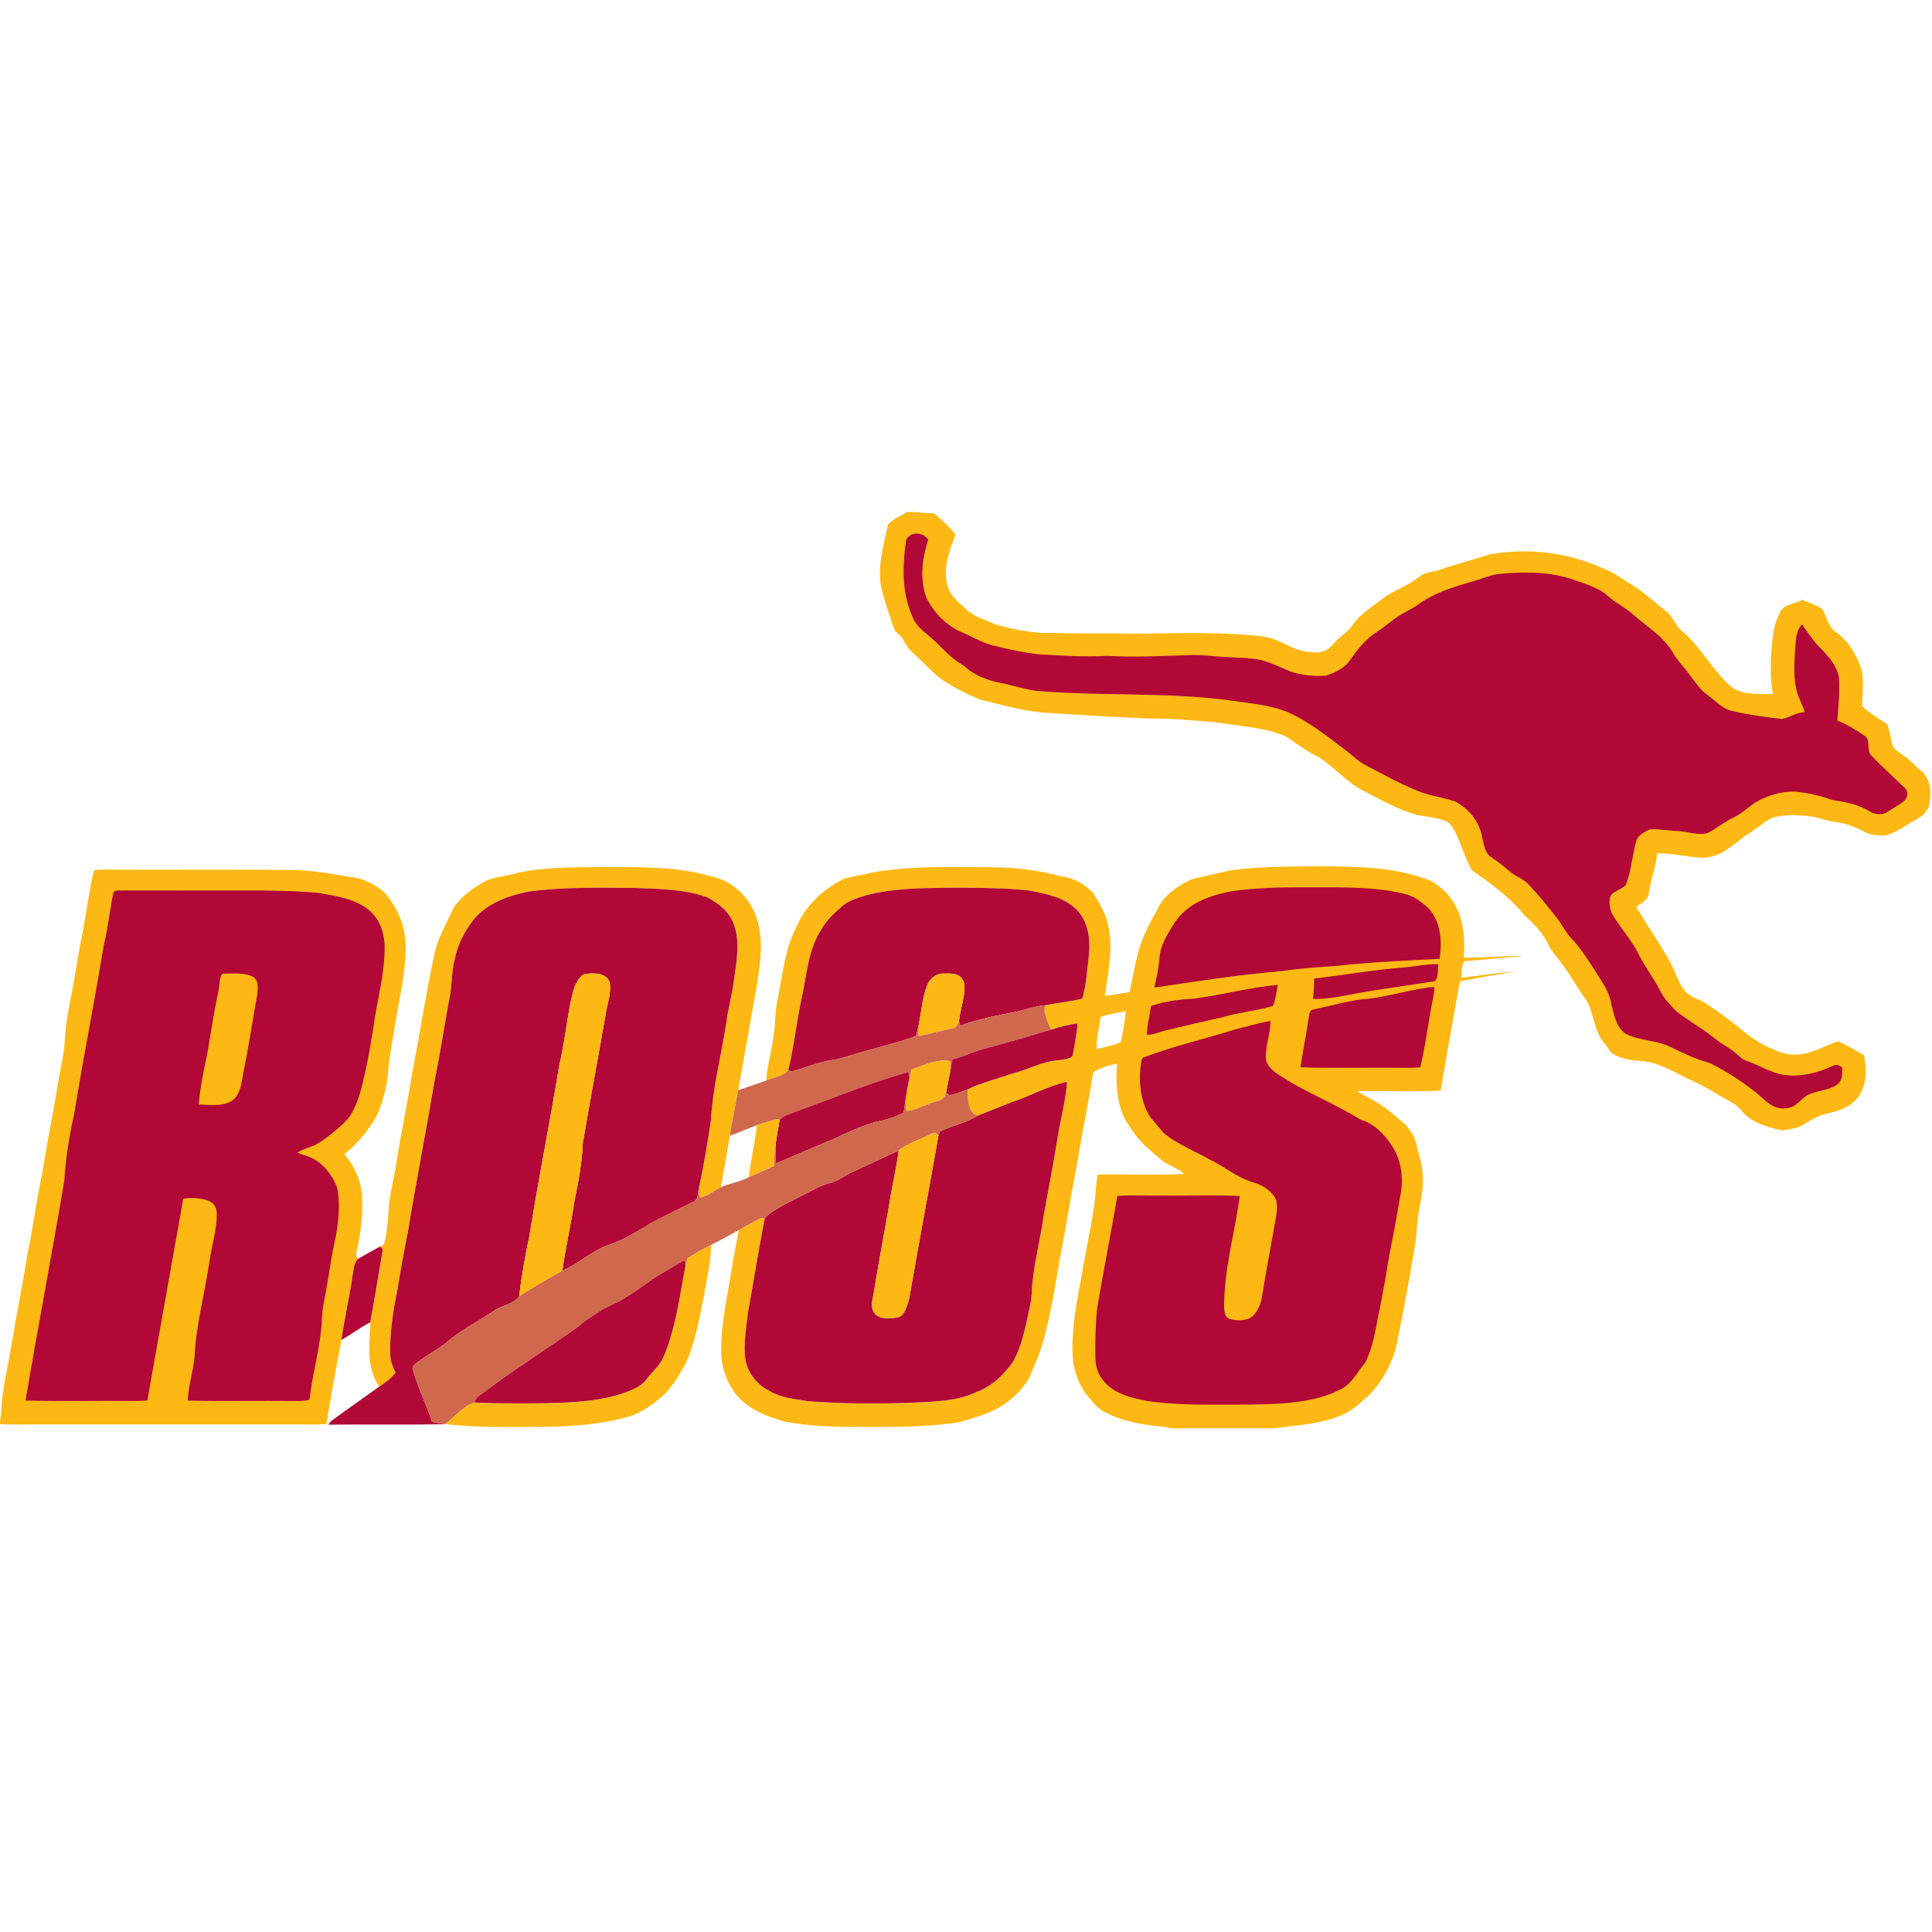 <?xml version="1.0" encoding="UTF-8"?>
<svg width="200px" height="200px" viewBox="0 0 200 200" version="1.1" xmlns="http://www.w3.org/2000/svg" xmlns:xlink="http://www.w3.org/1999/xlink">
    <!-- Generator: Sketch 51.3 (57544) - http://www.bohemiancoding.com/sketch -->
    <title>austin</title>
    <desc>Created with Sketch.</desc>
    <defs></defs>
    <g id="austin" stroke="none" stroke-width="1" fill="none" fill-rule="evenodd">
        <g id="austin_BGL">
            <g id="austin" transform="translate(0, 53)">
                <path d="M93.884,0 L94.877,0 L95.072,0.037 C95.621,0.113 96.174,0.082 96.719,0.166 C97.476,0.783 98.316,1.557 98.899,2.343 C98.356,3.868 97.689,5.465 97.979,7.12 C98.084,8.316 98.912,9.12 99.794,9.834 C100.638,10.819 101.8,11.059 102.999,11.626 C104.986,12.2 107.012,12.585 109.091,12.522 C111.816,12.632 114.535,12.527 117.26,12.601 C121.665,12.572 126.303,12.364 130.698,12.885 C132.567,13.091 133.8,14.451 135.705,14.501 C136.73,14.648 137.362,14.437 138.04,13.665 C138.656,12.846 139.599,12.424 140.134,11.552 C140.801,10.611 141.905,9.905 142.809,9.199 C144.071,8.171 145.634,7.75 146.896,6.719 C147.552,6.184 148.285,6.264 149.086,5.971 C150.74,5.375 152.448,4.975 154.113,4.416 C158.108,3.665 162.269,4.163 165.968,5.847 C167.207,6.303 168.179,7.112 169.307,7.768 C170.393,8.501 171.357,9.412 172.393,10.213 C173.215,10.791 173.375,11.781 174.182,12.382 C176.055,13.976 177.196,16.227 178.964,17.871 C180.029,19.022 182.084,18.806 183.528,18.848 C183.181,16.914 183.307,14.854 183.515,12.906 C183.599,12.066 183.831,11.31 184.198,10.551 C184.437,9.568 185.789,9.547 186.574,9.091 C187.265,9.397 188.005,9.642 188.648,10.04 C189.022,10.725 189.249,11.718 189.834,12.269 C191.236,13.188 192.314,14.856 192.73,16.469 C192.943,17.634 192.804,18.888 192.743,20.063 C193.526,20.862 194.477,21.36 195.383,21.995 C195.615,22.704 195.747,23.431 195.916,24.155 C196.095,24.585 196.606,24.904 196.978,25.159 C197.665,25.599 198.171,26.229 198.819,26.743 C199.784,27.428 199.976,28.967 199.755,30.045 C199.697,30.888 199.07,31.441 198.379,31.831 C197.304,32.406 196.385,33.136 195.257,33.481 C194.693,33.531 194.058,33.468 193.507,33.339 C192.366,32.772 191.265,32.256 189.984,32.079 C189.075,31.995 188.258,31.592 187.349,31.507 C186.09,31.352 184.646,31.286 183.423,31.671 C182.527,32.121 181.787,32.846 180.917,33.354 C179.389,34.406 178.277,35.721 176.29,35.805 C174.698,35.726 173.167,35.328 171.56,35.328 C171.397,36.767 170.888,38.108 170.664,39.531 C170.656,40.171 169.826,40.498 169.394,40.872 C170.559,42.933 171.968,44.838 173.086,46.935 C173.478,47.808 173.818,48.804 174.406,49.565 C175.062,50.321 175.926,50.411 176.709,50.949 C178.069,51.855 179.378,52.841 180.638,53.879 C181.85,54.859 183.262,55.613 184.751,56.074 C186.854,56.511 188.393,55.478 190.266,54.783 C191.202,55.204 192.087,55.747 192.978,56.253 C193.13,57.391 193.291,58.445 192.88,59.555 C192.374,61.133 190.972,61.845 189.46,62.2 C188.506,62.35 187.689,62.798 186.88,63.302 C186.221,63.802 185.257,63.91 184.453,64.013 C183.249,63.744 181.858,63.386 180.893,62.582 C180.327,62.129 180.032,61.544 179.381,61.196 C177.845,60.34 176.387,59.383 174.767,58.688 C173.08,57.855 171.647,56.946 169.702,56.814 C168.696,56.785 167.747,56.561 166.875,56.045 C166.596,55.708 166.366,55.331 166.087,54.991 C165.001,53.839 165.043,51.879 164.208,50.548 C163.399,49.407 162.717,48.187 161.892,47.057 C161.294,46.184 160.603,45.526 160.163,44.561 C159.557,43.307 158.588,42.524 157.652,41.557 C156.182,39.787 154.237,38.39 152.361,37.086 C151.681,35.874 151.289,34.48 150.696,33.223 C150.474,32.812 150.206,32.271 149.779,32.045 C148.822,31.631 147.736,31.563 146.767,31.391 C144.667,30.801 142.867,29.758 140.951,28.759 C139.32,27.918 138.037,26.29 136.451,25.352 C135.207,24.78 134.211,23.918 133.046,23.204 C130.809,22.285 128.63,22.219 126.25,21.829 C123.784,21.578 121.32,21.375 118.841,21.375 C115.415,21.236 111.984,21.028 108.564,20.801 C106.124,20.688 103.834,19.997 101.476,19.42 C100.008,18.835 98.519,18.058 97.217,17.154 C96.277,16.34 95.426,15.423 94.503,14.588 C94.047,14.203 93.779,13.723 93.497,13.212 C93.188,12.661 92.625,12.482 92.474,11.86 C92.013,10.469 91.513,9.07 91.183,7.642 C90.843,5.581 91.489,3.336 91.924,1.291 C92.437,0.74 93.252,0.414 93.884,0 Z" id="Shape" fill="#FDB814" fill-rule="nonzero"></path>
                <path d="M96.095,2.862 C95.465,4.801 95.215,6.772 95.847,8.751 C96.582,10.311 97.802,11.61 99.362,12.364 C100.516,12.817 101.52,13.486 102.738,13.805 C104.303,14.19 105.903,14.553 107.507,14.73 C109.879,14.872 112.248,15.017 114.625,14.896 C117.441,15.046 120.242,14.917 123.057,14.817 C124.482,14.748 125.852,14.983 127.273,15.033 C128.393,15.096 129.568,15.101 130.661,15.354 C131.676,15.647 132.656,16.132 133.634,16.527 C134.793,16.922 136.076,17.02 137.294,16.941 C138.19,16.632 139.181,16.169 139.736,15.368 C140.487,14.261 141.415,13.117 142.556,12.401 C143.196,11.984 143.779,11.497 144.39,11.043 C145.157,10.461 146.066,10.134 146.835,9.549 C148.461,8.401 150.277,7.816 152.171,7.27 C153.307,6.972 154.277,6.472 155.465,6.39 C157.963,6.158 160.735,6.192 163.109,7.088 C164.25,7.481 165.599,7.9 166.498,8.733 C167.283,9.47 168.279,9.895 169.072,10.63 C170.551,11.929 172.069,12.772 173.133,14.485 C173.618,15.383 174.348,16.058 174.935,16.883 C175.534,17.647 175.987,18.414 176.804,18.975 C177.705,19.623 178.314,20.422 179.447,20.627 C181.083,21.012 182.788,21.233 184.458,21.428 C185.286,21.296 185.926,20.727 186.819,20.733 C186.569,19.842 186.071,19.094 185.918,18.179 C185.628,16.801 185.768,15.368 185.847,13.966 C185.926,13.115 185.913,12.3 186.548,11.642 C187.225,12.545 187.789,13.499 188.63,14.271 C189.41,15.101 190.343,16.198 190.382,17.389 C190.453,18.804 190.295,20.182 190.2,21.584 C191.17,21.984 192.082,22.535 192.954,23.12 C193.726,23.51 193.17,24.743 193.731,25.225 C194.851,26.39 196.055,27.476 197.215,28.601 C197.618,29.001 197.465,29.663 197.041,29.982 C196.527,30.356 195.974,30.677 195.433,31.014 C194.87,31.426 194.087,31.339 193.52,30.978 C192.329,30.25 191.046,30.018 189.692,29.816 C188.422,29.362 187.115,29.062 185.771,28.943 C184.39,28.925 183.001,29.331 181.813,30.021 C180.962,30.511 180.353,31.233 179.462,31.621 C178.519,32.058 177.729,32.748 176.812,33.217 C175.863,33.549 174.656,33.054 173.652,33.025 C172.69,32.996 171.702,32.785 170.746,32.862 C170.124,33.196 169.507,33.462 169.339,34.221 C168.964,35.644 168.851,37.27 168.287,38.651 C167.852,39.025 167.265,39.199 166.841,39.578 C166.451,40.108 166.63,41.022 166.875,41.586 C167.729,43.059 168.941,44.329 169.676,45.863 C170.306,47.136 171.188,48.256 171.839,49.513 C172.211,50.361 172.943,51.051 173.565,51.726 C174.877,52.711 176.319,53.52 177.594,54.564 C178.329,55.173 179.215,55.547 179.895,56.206 C180.169,56.466 180.427,56.696 180.796,56.809 C182.055,57.252 183.383,58.076 184.711,58.282 C186.44,58.482 188.113,58.1 189.671,57.362 C190.134,57.138 190.308,57.26 190.714,57.505 C190.69,58.103 190.767,58.64 190.356,59.13 C189.599,59.831 188.437,59.823 187.491,60.211 C186.458,60.53 186.148,61.576 184.988,61.721 C183.536,61.931 182.783,60.935 181.794,60.105 C180.298,58.933 178.68,57.868 176.97,57.036 C175.523,56.643 174.187,56 172.846,55.344 C171.457,54.675 169.726,54.733 168.358,54.05 C167.278,53.407 167.088,51.976 166.777,50.854 C166.577,49.607 165.879,48.738 165.246,47.681 C164.432,46.435 163.605,45.091 162.564,44.029 C162.055,43.47 161.734,42.759 161.267,42.158 C160.264,40.877 159.265,39.607 158.121,38.445 C157.573,37.916 156.814,37.697 156.245,37.178 C155.671,36.672 155.08,36.221 154.451,35.789 C153.731,35.389 153.618,34.464 153.441,33.734 C153.207,32.119 152.032,30.675 150.596,29.95 C149.138,29.478 147.613,29.328 146.274,28.661 C144.577,27.96 143.001,27.065 141.375,26.216 C140.614,25.834 140.076,25.249 139.407,24.743 C137.391,23.223 135.557,21.718 133.225,20.682 C131.631,20.061 129.982,19.874 128.3,19.644 C121.491,18.585 114.292,19.107 107.375,18.527 C106.184,18.393 105.009,17.989 103.823,17.747 C102.358,17.476 100.872,16.954 99.779,15.908 C98.235,15.067 97.283,13.681 95.921,12.625 C95.428,12.24 94.986,11.802 94.653,11.267 C93.328,8.588 93.394,5.8 93.8,2.906 C94.227,1.989 95.534,2.042 96.095,2.862 Z" id="Shape" fill="#B20838" fill-rule="nonzero"></path>
                <path d="M135.705,36.682 C139.982,36.711 144.053,36.59 148.105,38.174 C149.273,38.835 150.24,39.81 150.812,41.03 C151.555,42.614 151.66,44.419 151.526,46.137 C153.599,46.15 155.689,45.939 157.763,45.974 C155.721,46.137 153.655,46.327 151.613,46.509 C151.233,46.843 151.341,47.734 151.249,48.213 C153.107,48.018 155.041,47.692 156.914,47.552 C154.978,47.868 153.054,48.216 151.128,48.588 C150.458,52.356 149.755,56.121 149.138,59.897 C146.279,60.047 143.37,59.939 140.501,59.95 C141.204,60.451 141.995,60.756 142.717,61.233 C143.694,61.831 144.477,62.611 145.378,63.318 C145.963,63.892 146.458,64.659 146.635,65.468 C146.846,66.419 147.162,67.281 147.244,68.248 C147.397,69.615 147.178,70.896 146.906,72.229 C146.696,73.278 146.682,74.337 146.564,75.397 C145.984,78.914 145.362,82.416 144.638,85.905 C144.242,87.992 143.112,90.047 141.61,91.542 C140.698,92.311 139.765,93.231 138.632,93.594 C136.43,94.477 134.198,94.527 131.897,94.862 L121.246,94.862 C120.625,94.659 120.013,94.669 119.368,94.585 C117.631,94.374 115.8,93.963 114.253,93.125 C113.628,92.806 113.231,92.235 112.756,91.715 C111.808,90.69 111.344,89.328 111.088,87.982 C110.793,84.619 111.523,81.663 112.087,78.398 C112.545,75.573 113.307,72.682 113.465,69.823 C113.499,69.407 113.565,68.996 113.642,68.585 C116.609,68.551 119.602,68.664 122.564,68.527 C121.95,67.876 120.938,67.702 120.256,67.104 C119.244,66.221 118.232,65.481 117.455,64.366 C116.938,63.594 116.332,62.846 116.079,61.963 C115.549,60.374 115.518,58.759 115.644,57.104 C114.883,57.244 114.121,57.486 113.428,57.831 C113.065,58.026 113.13,58.406 113.036,58.762 C112.532,62.016 111.829,65.228 111.331,68.485 C110.78,71.025 110.451,73.602 109.929,76.15 C109.223,79.847 108.751,83.913 107.468,87.457 C106.946,88.527 106.743,89.578 105.997,90.451 C104.951,91.837 103.486,92.841 101.858,93.42 C100.756,93.784 99.713,94.206 98.548,94.335 C95.462,94.725 92.416,94.735 89.328,94.722 C86.611,94.717 83.789,94.688 81.123,94.126 C79.215,93.597 77.165,92.743 75.982,91.072 C75.107,89.823 74.606,88.221 74.661,86.693 C74.667,83.718 75.341,81.036 75.789,78.121 C75.974,76.851 76.277,75.605 76.472,74.337 C77.207,73.942 77.924,73.505 78.675,73.138 C78.846,73.038 79.007,73.067 79.149,73.223 C78.519,76.385 78.032,79.568 77.455,82.738 C77.265,84.208 77.02,85.739 77.104,87.22 C77.173,88.78 78.179,90.235 79.568,90.93 C80.822,91.715 82.14,91.797 83.563,92.04 C87.141,92.337 90.748,92.332 94.335,92.216 C96.601,92.071 99.088,92.105 101.149,91.067 C102.733,90.482 103.881,89.336 104.851,87.995 C105.879,86.166 106.187,84.169 106.632,82.169 C106.801,81.397 106.819,80.622 106.872,79.837 C107.096,77.592 107.657,75.441 107.982,73.22 C108.443,70.503 109.004,67.808 109.428,65.083 C109.731,63.059 110.324,61.03 110.456,58.991 C108.569,59.386 106.603,60.48 104.83,61.059 C103.621,61.539 102.419,62.029 101.204,62.495 C100.14,62.179 100.182,60.656 100.155,59.773 C101.605,59.062 103.225,58.688 104.748,58.15 C106.445,57.734 107.845,56.87 109.615,56.746 C110.005,56.653 110.825,56.669 111.038,56.279 C111.225,55.183 111.489,54.047 111.542,52.935 C110.614,53.08 109.705,53.304 108.812,53.589 C108.485,52.859 107.921,51.863 108.224,51.059 C109.462,50.804 110.856,50.672 112.047,50.379 C112.445,48.972 112.545,47.433 112.709,45.982 C112.909,44.329 112.675,42.361 111.426,41.144 C110.142,39.871 108.287,39.523 106.58,39.196 C103.776,38.875 100.846,38.906 98.024,38.906 C95.296,38.93 92.366,38.967 89.713,39.665 C88.909,39.91 87.997,40.163 87.323,40.685 C86.411,41.478 85.542,42.242 84.962,43.328 C83.739,45.217 83.507,47.755 83.072,49.929 C82.482,52.527 82.227,55.196 81.605,57.787 C81.117,58.422 80.024,58.548 79.312,58.859 C79.404,57.315 79.892,55.823 80.066,54.282 C80.287,53.009 80.216,51.736 80.49,50.469 C81.004,48.005 81.228,45.373 82.374,43.112 C83.341,40.772 85.22,39.001 87.484,37.926 C88.403,37.715 89.333,37.555 90.248,37.328 C94.198,36.611 98.487,36.759 102.503,36.777 C105.022,36.785 107.42,37.046 109.85,37.718 C111.146,37.866 112.242,38.506 113.149,39.415 C113.826,40.503 114.53,41.713 114.754,42.98 C115.246,45.249 114.68,47.8 114.377,50.082 C115.241,50.021 116.074,49.821 116.928,49.71 C117.231,48.603 117.336,47.452 117.642,46.343 C118,44.548 118.851,42.825 119.765,41.249 C120.369,39.747 121.942,38.672 123.362,38.018 C124.646,37.697 125.953,37.428 127.244,37.123 C130.024,36.706 132.896,36.717 135.705,36.682 Z M116.538,51.665 C115.663,51.834 114.796,52.005 113.942,52.261 C113.789,53.36 113.478,54.493 113.515,55.602 C114.337,55.378 115.267,55.249 116.029,54.87 C116.245,53.842 116.464,52.711 116.538,51.665 Z" id="Shape" fill="#FDB814" fill-rule="nonzero"></path>
                <path d="M62.451,36.754 C66.063,36.769 70.037,36.661 73.518,37.7 C75.792,38.103 77.681,39.926 78.35,42.113 C79.072,44.448 78.706,46.656 78.35,49.009 C77.721,52.622 77.054,56.248 76.424,59.852 C76.145,61.426 75.789,62.98 75.56,64.564 C75.241,66.345 74.962,68.132 74.617,69.908 C73.908,70.235 73.194,70.922 72.406,70.959 C72.374,70.58 72.369,70.198 72.387,69.813 C72.872,67.584 73.252,65.273 73.592,63.017 C73.784,59.563 74.646,56.369 75.173,52.962 C75.37,51.412 75.81,49.916 75.992,48.364 C76.24,46.606 76.619,44.522 76.008,42.812 C75.56,41.415 74.461,40.564 73.217,39.897 C70.972,39.057 68.253,39.022 65.876,38.925 C62.213,38.909 58.445,38.798 54.809,39.281 C52.706,39.686 50.448,40.48 49.041,42.184 C48.142,43.325 47.441,44.659 47.123,46.079 C46.775,47.312 46.791,48.545 46.635,49.802 C46.05,52.769 45.631,55.765 45.017,58.727 C44.126,64.021 43.08,69.323 42.211,74.603 C41.823,76.532 41.465,78.458 41.165,80.403 C40.711,82.619 40.321,84.959 40.401,87.225 C40.408,87.905 40.667,88.493 40.949,89.096 C40.477,89.694 39.884,90.137 39.252,90.545 C37.839,88.366 38.277,86.308 38.324,83.892 C38.793,81.497 39.136,79.08 39.576,76.68 C39.663,76.343 39.576,76.134 39.315,76.055 C39.457,75.982 39.599,75.91 39.742,75.839 C40.069,74.64 40.153,73.433 40.232,72.198 C40.335,70.585 40.777,69.067 41.014,67.462 C41.523,64.287 42.192,61.146 42.69,57.971 C43.46,54.016 44.061,50.018 44.906,46.079 C45.252,44.203 46.179,42.701 46.98,40.925 C47.694,39.91 48.738,39.091 49.8,38.466 C50.988,37.705 52.282,37.784 53.705,37.325 C56.543,36.74 59.563,36.793 62.451,36.754 Z" id="Shape" fill="#FDB814" fill-rule="nonzero"></path>
                <path d="M9.726,37.086 C10.087,37.038 10.445,37.014 10.804,37.022 C17.128,37.057 23.455,36.991 29.776,37.054 C31.924,37.046 33.997,37.381 36.103,37.755 C37.468,37.86 38.677,38.482 39.736,39.318 C41.014,40.791 41.876,42.556 41.976,44.53 C42.063,46.888 41.597,49.341 41.133,51.647 C40.825,53.576 40.472,55.505 40.211,57.439 C40.15,59.188 39.705,60.875 39.017,62.474 C38.134,64.013 37.054,65.389 35.642,66.474 C36.58,67.573 37.238,68.92 37.441,70.353 C37.655,72.509 37.357,74.588 36.885,76.682 C36.822,76.943 36.877,77.154 37.054,77.315 C36.656,77.758 36.64,78.264 36.532,78.819 C36.213,81.13 35.673,83.399 35.344,85.708 C34.78,88.603 34.266,91.507 33.787,94.422 C32.793,94.501 31.834,94.445 30.83,94.458 C21.52,94.458 12.208,94.458 2.899,94.458 C1.947,94.451 0.951,94.493 0,94.422 L0,94.066 C0.087,93.631 0.132,93.196 0.153,92.754 C0.264,90.48 0.867,88.382 1.191,86.192 C1.702,83.091 2.343,80.013 2.825,76.904 C3.423,74.113 3.765,71.278 4.366,68.485 C4.877,65.233 5.555,62.016 6.069,58.764 C6.271,57.433 6.643,56.166 6.696,54.809 C6.793,52.48 7.362,50.379 7.734,48.092 C8.005,46.627 8.187,45.157 8.524,43.708 C8.93,41.505 9.225,39.27 9.726,37.086 Z" id="Shape" fill="#FDB814" fill-rule="nonzero"></path>
                <path d="M65.876,38.925 C68.253,39.022 70.972,39.057 73.217,39.897 C74.461,40.564 75.56,41.415 76.008,42.812 C76.619,44.522 76.24,46.606 75.992,48.364 C75.81,49.916 75.37,51.412 75.173,52.962 C74.646,56.369 73.784,59.563 73.592,63.017 C73.252,65.273 72.872,67.584 72.387,69.813 C72.187,70.414 72.398,71.204 71.694,71.441 C70.295,72.153 68.872,72.825 67.484,73.56 C66.055,74.424 64.569,75.375 62.97,75.879 C61.202,76.532 59.895,77.81 58.219,78.548 C58.522,76.161 59.109,73.826 59.447,71.441 C59.855,69.404 60.25,67.431 60.329,65.347 C61.088,60.87 61.934,56.387 62.711,51.91 C62.875,50.877 63.333,49.636 63.088,48.609 C62.638,47.634 61.344,47.721 60.461,47.845 C59.457,48.511 59.318,49.781 59.041,50.856 C58.646,53.001 58.393,55.183 57.892,57.315 C56.935,63.152 55.76,68.993 54.825,74.833 C54.382,76.928 53.992,79.049 53.747,81.178 C53.049,82.108 52.018,82.045 51.104,82.719 C49.412,83.834 47.565,84.772 46.05,86.111 C45.117,86.764 44.145,87.365 43.209,88.016 C42.996,88.187 42.588,88.448 42.74,88.769 C43.238,90.614 44.124,92.332 44.714,94.153 C45.125,94.343 45.642,94.329 46.084,94.411 L46.195,94.427 C42.132,94.516 38.061,94.43 33.997,94.482 C34.108,94.274 34.253,94.111 34.432,93.992 C36.037,92.843 37.631,91.679 39.252,90.545 C39.884,90.137 40.477,89.694 40.949,89.096 C40.667,88.493 40.408,87.905 40.401,87.225 C40.321,84.959 40.711,82.619 41.165,80.403 C41.465,78.458 41.823,76.532 42.211,74.603 C43.08,69.323 44.126,64.021 45.017,58.727 C45.631,55.765 46.05,52.769 46.635,49.802 C46.791,48.545 46.775,47.312 47.123,46.079 C47.441,44.659 48.142,43.325 49.041,42.184 C50.448,40.48 52.706,39.686 54.809,39.281 C58.445,38.798 62.213,38.909 65.876,38.925 Z" id="Shape" fill="#B20838" fill-rule="nonzero"></path>
                <path d="M98.024,38.906 C100.846,38.906 103.776,38.875 106.58,39.196 C108.287,39.523 110.142,39.871 111.426,41.144 C112.675,42.361 112.909,44.329 112.709,45.982 C112.545,47.433 112.445,48.972 112.047,50.379 C110.856,50.672 109.462,50.804 108.224,51.059 C107.202,51.149 106.256,51.484 105.265,51.723 C103.296,52.103 101.286,52.485 99.402,53.175 L99.275,52.711 C99.375,51.418 100,50.047 99.81,48.767 C99.531,47.776 98.622,47.752 97.758,47.781 C96.909,47.734 96.261,48.279 95.963,49.041 C95.444,50.398 95.357,52.024 95.028,53.457 C94.962,53.718 94.896,53.979 94.83,54.24 C93.046,54.922 91.159,55.328 89.331,55.879 C88.261,56.15 87.246,56.572 86.161,56.733 C84.69,56.951 83.362,57.547 81.947,57.91 L81.605,57.787 C82.227,55.196 82.482,52.527 83.072,49.929 C83.507,47.755 83.739,45.217 84.962,43.328 C85.542,42.242 86.411,41.478 87.323,40.685 C87.997,40.163 88.909,39.91 89.713,39.665 C92.366,38.967 95.296,38.93 98.024,38.906 Z" id="Shape" fill="#B20838" fill-rule="nonzero"></path>
                <path d="M135.178,38.854 C138.029,38.864 141.054,38.783 143.874,39.22 C144.801,39.415 145.934,39.539 146.711,40.103 C147.455,40.619 148.132,41.128 148.535,41.963 C149.241,43.328 149.209,44.772 149.038,46.258 C145.46,46.448 141.871,46.596 138.311,46.991 C136.464,47.13 134.606,47.231 132.775,47.518 C128.314,47.889 123.939,48.577 119.497,49.233 C119.726,48.195 119.955,47.173 120.034,46.108 C120.116,44.801 120.917,43.639 121.581,42.532 C122.988,40.461 125.178,39.708 127.534,39.257 C130.076,38.888 132.614,38.846 135.178,38.854 Z" id="Shape" fill="#B20838" fill-rule="nonzero"></path>
                <path d="M11.742,39.37 C11.971,39.091 12.58,39.212 12.912,39.178 C17.655,39.196 22.398,39.178 27.141,39.186 C29.062,39.199 30.996,39.246 32.909,39.431 C34.669,39.739 36.506,39.968 37.989,41.054 C39.194,41.937 39.747,43.339 39.818,44.796 C39.868,47.852 39.025,50.516 38.635,53.497 C38.379,54.904 38.187,56.319 37.866,57.713 C37.468,59.486 37.144,61.178 36.108,62.717 C35.178,63.729 34.097,64.619 32.938,65.354 C32.277,65.781 31.41,65.858 30.793,66.332 C31.149,66.456 31.502,66.577 31.855,66.711 C33.289,67.162 34.39,68.59 34.906,69.947 C35.304,72.032 34.946,74.332 34.472,76.382 C34.148,78.058 33.939,79.779 33.599,81.449 C33.455,82.14 33.349,82.825 33.323,83.531 C33.217,86.343 32.348,89.088 32.04,91.903 C31.555,92.034 31.067,92.045 30.567,92.032 C26.856,91.992 23.138,92.079 19.431,91.987 C19.499,90.474 19.995,88.991 20.134,87.489 C20.277,84.242 21.186,80.964 21.66,77.731 C21.881,76.082 22.432,74.387 22.445,72.725 C22.437,72.121 22.235,71.602 21.663,71.333 C20.835,70.999 19.85,70.964 18.975,71.08 C17.76,77.929 16.472,85.12 15.254,91.974 C14.738,92.024 14.219,92.034 13.702,92.029 C10.018,91.987 6.321,92.09 2.643,91.979 C3.921,84.408 5.391,76.756 6.664,69.17 C6.793,66.764 7.217,64.406 7.723,62.053 C8.651,56.332 9.792,50.653 10.727,44.928 C11.178,43.094 11.36,41.215 11.742,39.37 Z" id="Shape" fill="#B20838" fill-rule="nonzero"></path>
                <path d="M148.906,46.827 C148.817,47.281 148.938,48.311 148.503,48.574 C145.908,48.999 143.299,49.328 140.709,49.781 C139.157,50.055 137.51,50.474 135.929,50.406 C135.987,49.702 136.04,49.009 136.037,48.3 C139.096,47.942 142.119,47.41 145.191,47.159 C146.427,47.08 147.671,46.762 148.906,46.827 Z" id="Shape" fill="#B20838" fill-rule="nonzero"></path>
                <path d="M22.999,47.8 C23.971,47.797 25.109,47.671 26.026,48.034 C26.859,48.374 26.688,49.349 26.611,50.069 C26.121,52.711 25.755,55.375 25.191,58.003 C24.993,59.022 24.943,60.256 24.037,60.935 C23.12,61.568 21.631,61.37 20.574,61.336 C20.717,59.578 21.096,57.823 21.455,56.097 C21.829,53.91 22.161,51.71 22.622,49.542 C22.759,48.999 22.69,48.271 22.999,47.8 Z" id="Shape" fill="#FDB814" fill-rule="nonzero"></path>
                <path d="M60.461,47.845 C61.344,47.721 62.638,47.634 63.088,48.609 C63.333,49.636 62.875,50.877 62.711,51.91 C61.934,56.387 61.088,60.87 60.329,65.347 C60.25,67.431 59.855,69.404 59.447,71.441 C59.109,73.826 58.522,76.161 58.219,78.548 C56.725,79.415 55.202,80.248 53.747,81.178 C53.992,79.049 54.382,76.928 54.825,74.833 C55.76,68.993 56.935,63.152 57.892,57.315 C58.393,55.183 58.646,53.001 59.041,50.856 C59.318,49.781 59.457,48.511 60.461,47.845 Z" id="Shape" fill="#FDB814" fill-rule="nonzero"></path>
                <path d="M97.758,47.781 C98.622,47.752 99.531,47.776 99.81,48.767 C100,50.047 99.375,51.418 99.275,52.711 C99.091,53.096 99.046,53.428 98.548,53.478 C97.386,53.694 96.256,54.04 95.094,54.258 C95.065,53.992 95.041,53.723 95.028,53.457 C95.357,52.024 95.444,50.398 95.963,49.041 C96.261,48.279 96.909,47.734 97.758,47.781 Z" id="Shape" fill="#FDB814" fill-rule="nonzero"></path>
                <path d="M132.29,48.959 C132.126,49.673 132.069,50.472 131.771,51.138 C130.121,51.628 128.29,51.792 126.619,52.285 C124.68,52.73 122.74,53.162 120.806,53.634 C120.095,53.813 119.473,54.095 118.73,54.134 C118.727,53.133 119.03,52.142 119.146,51.146 C120.593,50.638 122.063,50.464 123.584,50.382 C126.498,50.005 129.339,49.202 132.29,48.959 Z" id="Shape" fill="#B20838" fill-rule="nonzero"></path>
                <path d="M148.472,49.154 C148.485,49.465 148.461,49.771 148.401,50.069 C147.879,52.524 147.623,55.041 147.028,57.481 C146.503,57.539 145.979,57.552 145.455,57.542 C141.852,57.497 138.227,57.605 134.63,57.486 C134.843,55.887 135.199,54.306 135.412,52.701 C135.542,52.29 135.423,51.56 135.995,51.491 C137.913,51.115 139.813,50.493 141.765,50.382 C144.013,50.092 146.227,49.373 148.472,49.154 Z" id="Shape" fill="#B20838" fill-rule="nonzero"></path>
                <path d="M108.224,51.059 C107.921,51.863 108.485,52.859 108.812,53.589 C107.399,53.966 106.029,54.458 104.611,54.814 C103.078,55.289 101.457,55.594 99.982,56.227 C99.523,56.406 99.059,56.54 98.593,56.693 C98.514,57.123 98.435,57.549 98.353,57.979 C98.361,57.599 98.358,57.223 98.348,56.846 C97.054,56.588 95.576,57.294 94.361,57.721 C94.292,57.982 94.224,58.245 94.158,58.511 L94.045,57.966 C89.989,59.115 86.316,60.661 82.377,62.076 C81.776,62.329 81.136,62.435 80.709,62.949 L80.567,62.835 C79.826,63.009 79.086,63.212 78.372,63.473 C77.426,63.816 76.514,64.237 75.56,64.564 C75.789,62.98 76.145,61.426 76.424,59.852 C77.391,59.539 78.353,59.204 79.312,58.859 C80.024,58.548 81.117,58.422 81.605,57.787 L81.947,57.91 C83.362,57.547 84.69,56.951 86.161,56.733 C87.246,56.572 88.261,56.15 89.331,55.879 C91.159,55.328 93.046,54.922 94.83,54.24 C94.896,53.979 94.962,53.718 95.028,53.457 C95.041,53.723 95.065,53.992 95.094,54.258 C96.256,54.04 97.386,53.694 98.548,53.478 C99.046,53.428 99.091,53.096 99.275,52.711 L99.402,53.175 C101.286,52.485 103.296,52.103 105.265,51.723 C106.256,51.484 107.202,51.149 108.224,51.059 Z" id="Shape" fill="#D0684E" fill-rule="nonzero"></path>
                <path d="M131.523,52.688 C131.526,54.029 130.978,55.307 131.038,56.635 C131.275,57.847 132.68,58.401 133.599,59.033 C135.953,60.395 138.469,61.428 140.791,62.88 C142.25,63.32 143.286,64.39 144.108,65.628 C145.036,67.08 145.291,68.804 145.017,70.49 C144.648,72.635 144.258,74.777 143.823,76.912 C143.486,78.957 143.157,81.009 142.711,83.036 C142.39,84.709 142.113,86.569 141.31,88.087 C140.372,89.167 139.963,90.308 138.601,90.912 C135.605,92.414 131.605,92.372 128.327,92.408 C125.173,92.395 121.929,92.503 118.804,92.029 C117.038,91.708 115.096,91.244 114.024,89.665 C113.238,88.569 113.415,87.441 113.383,86.166 C113.426,84.675 113.423,83.125 113.708,81.657 C114.337,78.032 115.03,74.437 115.671,70.809 C117.157,70.672 118.667,70.788 120.158,70.751 C122.88,70.793 125.626,70.667 128.34,70.814 C127.805,74.814 126.69,78.398 126.722,82.482 C126.788,82.883 126.825,83.386 127.283,83.531 C128.05,83.76 129.188,83.773 129.784,83.144 C130.182,82.667 130.498,82.045 130.603,81.428 C130.972,79.138 131.394,76.851 131.81,74.569 C131.96,73.499 132.343,72.343 132.121,71.273 C131.776,70.374 130.764,69.713 129.876,69.444 C128.058,68.941 126.785,67.752 125.125,66.98 C123.621,66.132 121.942,65.455 120.577,64.393 C120.05,63.871 119.639,63.238 119.112,62.706 C118.119,61.186 117.863,59.22 118.066,57.441 C118.129,57.152 118.095,56.656 118.364,56.469 C121.468,55.299 124.68,54.556 127.842,53.573 C129.065,53.275 130.279,52.888 131.523,52.688 Z" id="Shape" fill="#B20838" fill-rule="nonzero"></path>
                <path d="M111.542,52.935 C111.489,54.047 111.225,55.183 111.038,56.279 C110.825,56.669 110.005,56.653 109.615,56.746 C107.845,56.87 106.445,57.734 104.748,58.15 C103.225,58.688 101.605,59.062 100.155,59.773 C99.557,60.029 98.933,60.237 98.298,60.379 L97.934,60.108 C98.076,59.399 98.216,58.69 98.353,57.979 C98.435,57.549 98.514,57.123 98.593,56.693 C99.059,56.54 99.523,56.406 99.982,56.227 C101.457,55.594 103.078,55.289 104.611,54.814 C106.029,54.458 107.399,53.966 108.812,53.589 C109.705,53.304 110.614,53.08 111.542,52.935 Z" id="Shape" fill="#B20838" fill-rule="nonzero"></path>
                <path d="M98.348,56.846 C98.358,57.223 98.361,57.599 98.353,57.979 C98.216,58.69 98.076,59.399 97.934,60.108 C97.692,61.104 96.83,60.946 96.053,61.318 C95.339,61.536 94.551,62.047 93.797,61.982 C93.771,61.607 93.75,61.233 93.736,60.859 C93.85,60.071 93.984,59.289 94.158,58.511 C94.224,58.245 94.292,57.982 94.361,57.721 C95.576,57.294 97.054,56.588 98.348,56.846 Z" id="Shape" fill="#FDB814" fill-rule="nonzero"></path>
                <path d="M94.045,57.966 L94.158,58.511 C93.984,59.289 93.85,60.071 93.736,60.859 C93.676,61.299 93.607,61.736 93.547,62.174 C92.617,62.682 91.628,62.935 90.598,63.152 C89.109,63.594 87.663,64.248 86.266,64.925 C84.271,65.729 82.314,66.622 80.321,67.426 C80.264,66.725 80.285,66.026 80.306,65.325 C80.419,64.53 80.572,63.739 80.709,62.949 C81.136,62.435 81.776,62.329 82.377,62.076 C86.316,60.661 89.989,59.115 94.045,57.966 Z" id="Shape" fill="#B20838" fill-rule="nonzero"></path>
                <path d="M110.456,58.991 C110.324,61.03 109.731,63.059 109.428,65.083 C109.004,67.808 108.443,70.503 107.982,73.22 C107.657,75.441 107.096,77.592 106.872,79.837 C106.819,80.622 106.801,81.397 106.632,82.169 C106.187,84.169 105.879,86.166 104.851,87.995 C103.881,89.336 102.733,90.482 101.149,91.067 C99.088,92.105 96.601,92.071 94.335,92.216 C90.748,92.332 87.141,92.337 83.563,92.04 C82.14,91.797 80.822,91.715 79.568,90.93 C78.179,90.235 77.173,88.78 77.104,87.22 C77.02,85.739 77.265,84.208 77.455,82.738 C78.032,79.568 78.519,76.385 79.149,73.223 C79.302,72.954 79.452,72.762 79.718,72.598 C81.088,71.655 82.677,70.97 84.15,70.187 C84.762,69.852 85.352,69.61 86.024,69.428 C86.827,69.22 87.399,68.722 88.134,68.374 C89.758,67.607 91.399,66.875 93.022,66.105 C92.88,67.455 92.569,68.756 92.327,70.087 C91.742,73.655 91.036,77.196 90.464,80.764 C90.343,81.547 90.034,82.348 90.606,83.038 C91.141,83.584 92.208,83.515 92.893,83.381 C93.684,83.252 93.889,82.095 94.116,81.457 C95.07,75.86 96.169,70.158 97.141,64.572 C97.186,64.43 97.228,64.287 97.275,64.145 C98.564,63.486 99.984,63.275 101.204,62.495 C102.419,62.029 103.621,61.539 104.83,61.059 C106.603,60.48 108.569,59.386 110.456,58.991 Z" id="Shape" fill="#B20838" fill-rule="nonzero"></path>
                <path d="M100.155,59.773 C100.182,60.656 100.14,62.179 101.204,62.495 C99.984,63.275 98.564,63.486 97.275,64.145 C97.228,64.287 97.186,64.43 97.141,64.572 C96.933,64.266 96.717,64.19 96.49,64.343 C95.31,64.957 94.071,65.257 93.022,66.105 C91.399,66.875 89.758,67.607 88.134,68.374 C87.399,68.722 86.827,69.22 86.024,69.428 C85.352,69.61 84.762,69.852 84.15,70.187 C82.677,70.97 81.088,71.655 79.718,72.598 C79.452,72.762 79.302,72.954 79.149,73.223 C79.007,73.067 78.846,73.038 78.675,73.138 C77.924,73.505 77.207,73.942 76.472,74.337 C75.523,74.856 74.59,75.402 73.613,75.868 C72.777,76.287 71.971,76.762 71.178,77.257 C71.104,77.507 71.036,77.758 70.967,78.008 L70.851,77.494 C70.045,77.858 69.302,78.382 68.524,78.814 C67.238,79.518 66.169,80.511 64.891,81.225 C63.929,81.926 62.777,82.206 61.826,82.914 C61.12,83.349 60.464,83.8 59.839,84.348 C56.603,86.659 53.333,88.682 50.203,91.051 C49.76,91.418 49.236,91.56 49.141,92.19 C47.987,92.503 47.041,93.736 46.084,94.411 C45.642,94.329 45.125,94.343 44.714,94.153 C44.124,92.332 43.238,90.614 42.74,88.769 C42.588,88.448 42.996,88.187 43.209,88.016 C44.145,87.365 45.117,86.764 46.05,86.111 C47.565,84.772 49.412,83.834 51.104,82.719 C52.018,82.045 53.049,82.108 53.747,81.178 C55.202,80.248 56.725,79.415 58.219,78.548 C59.895,77.81 61.202,76.532 62.97,75.879 C64.569,75.375 66.055,74.424 67.484,73.56 C68.872,72.825 70.295,72.153 71.694,71.441 C72.398,71.204 72.187,70.414 72.387,69.813 C72.369,70.198 72.374,70.58 72.406,70.959 C73.194,70.922 73.908,70.235 74.617,69.908 C75.565,69.473 76.598,69.375 77.518,68.859 C78.377,68.466 79.254,68.121 80.1,67.697 C80.15,66.904 80.184,66.113 80.306,65.325 C80.285,66.026 80.264,66.725 80.321,67.426 C82.314,66.622 84.271,65.729 86.266,64.925 C87.663,64.248 89.109,63.594 90.598,63.152 C91.628,62.935 92.617,62.682 93.547,62.174 C93.607,61.736 93.676,61.299 93.736,60.859 C93.75,61.233 93.771,61.607 93.797,61.982 C94.551,62.047 95.339,61.536 96.053,61.318 C96.83,60.946 97.692,61.104 97.934,60.108 L98.298,60.379 C98.933,60.237 99.557,60.029 100.155,59.773 Z" id="Shape" fill="#D0684E" fill-rule="nonzero"></path>
                <path d="M80.567,62.835 L80.709,62.949 C80.572,63.739 80.419,64.53 80.306,65.325 C80.184,66.113 80.15,66.904 80.1,67.697 C79.254,68.121 78.377,68.466 77.518,68.859 C77.736,67.054 78.137,65.275 78.372,63.473 C79.086,63.212 79.826,63.009 80.567,62.835 Z" id="Shape" fill="#FDB814" fill-rule="nonzero"></path>
                <path d="M96.49,64.343 C96.717,64.19 96.933,64.266 97.141,64.572 C96.169,70.158 95.07,75.86 94.116,81.457 C93.889,82.095 93.684,83.252 92.893,83.381 C92.208,83.515 91.141,83.584 90.606,83.038 C90.034,82.348 90.343,81.547 90.464,80.764 C91.036,77.196 91.742,73.655 92.327,70.087 C92.569,68.756 92.88,67.455 93.022,66.105 C94.071,65.257 95.31,64.957 96.49,64.343 Z" id="Shape" fill="#FDB814" fill-rule="nonzero"></path>
                <path d="M73.613,75.868 C73.602,77.589 73.167,79.325 72.899,81.022 C72.422,83.318 72.008,85.813 71.07,87.968 C70.35,89.27 69.694,90.495 68.593,91.518 C67.449,92.49 66.279,93.365 64.791,93.723 C61.368,94.677 57.552,94.719 54.018,94.722 C51.402,94.73 48.798,94.74 46.195,94.427 L46.084,94.411 C47.041,93.736 47.987,92.503 49.141,92.19 C51.642,92.308 54.15,92.295 56.653,92.256 C59.505,92.171 62.25,92.074 64.957,91.062 C65.694,90.754 66.385,90.482 66.885,89.823 C67.597,88.893 68.401,88.311 68.793,87.217 C69.974,84.335 70.379,81.049 70.967,78.008 C71.036,77.758 71.104,77.507 71.178,77.257 C71.971,76.762 72.777,76.287 73.613,75.868 Z" id="Shape" fill="#FDB814" fill-rule="nonzero"></path>
                <path d="M39.315,76.055 C39.576,76.134 39.663,76.343 39.576,76.68 C39.136,79.08 38.793,81.497 38.324,83.892 C37.275,84.411 36.372,85.144 35.344,85.708 C35.673,83.399 36.213,81.13 36.532,78.819 C36.64,78.264 36.656,77.758 37.054,77.315 C37.802,76.888 38.556,76.464 39.315,76.055 Z" id="Shape" fill="#B20838" fill-rule="nonzero"></path>
                <path d="M70.851,77.494 L70.967,78.008 C70.379,81.049 69.974,84.335 68.793,87.217 C68.401,88.311 67.597,88.893 66.885,89.823 C66.385,90.482 65.694,90.754 64.957,91.062 C62.25,92.074 59.505,92.171 56.653,92.256 C54.15,92.295 51.642,92.308 49.141,92.19 C49.236,91.56 49.76,91.418 50.203,91.051 C53.333,88.682 56.603,86.659 59.839,84.348 C60.464,83.8 61.12,83.349 61.826,82.914 C62.777,82.206 63.929,81.926 64.891,81.225 C66.169,80.511 67.238,79.518 68.524,78.814 C69.302,78.382 70.045,77.858 70.851,77.494 Z" id="Shape" fill="#B20838" fill-rule="nonzero"></path>
            </g>
        </g>
    </g>
</svg>